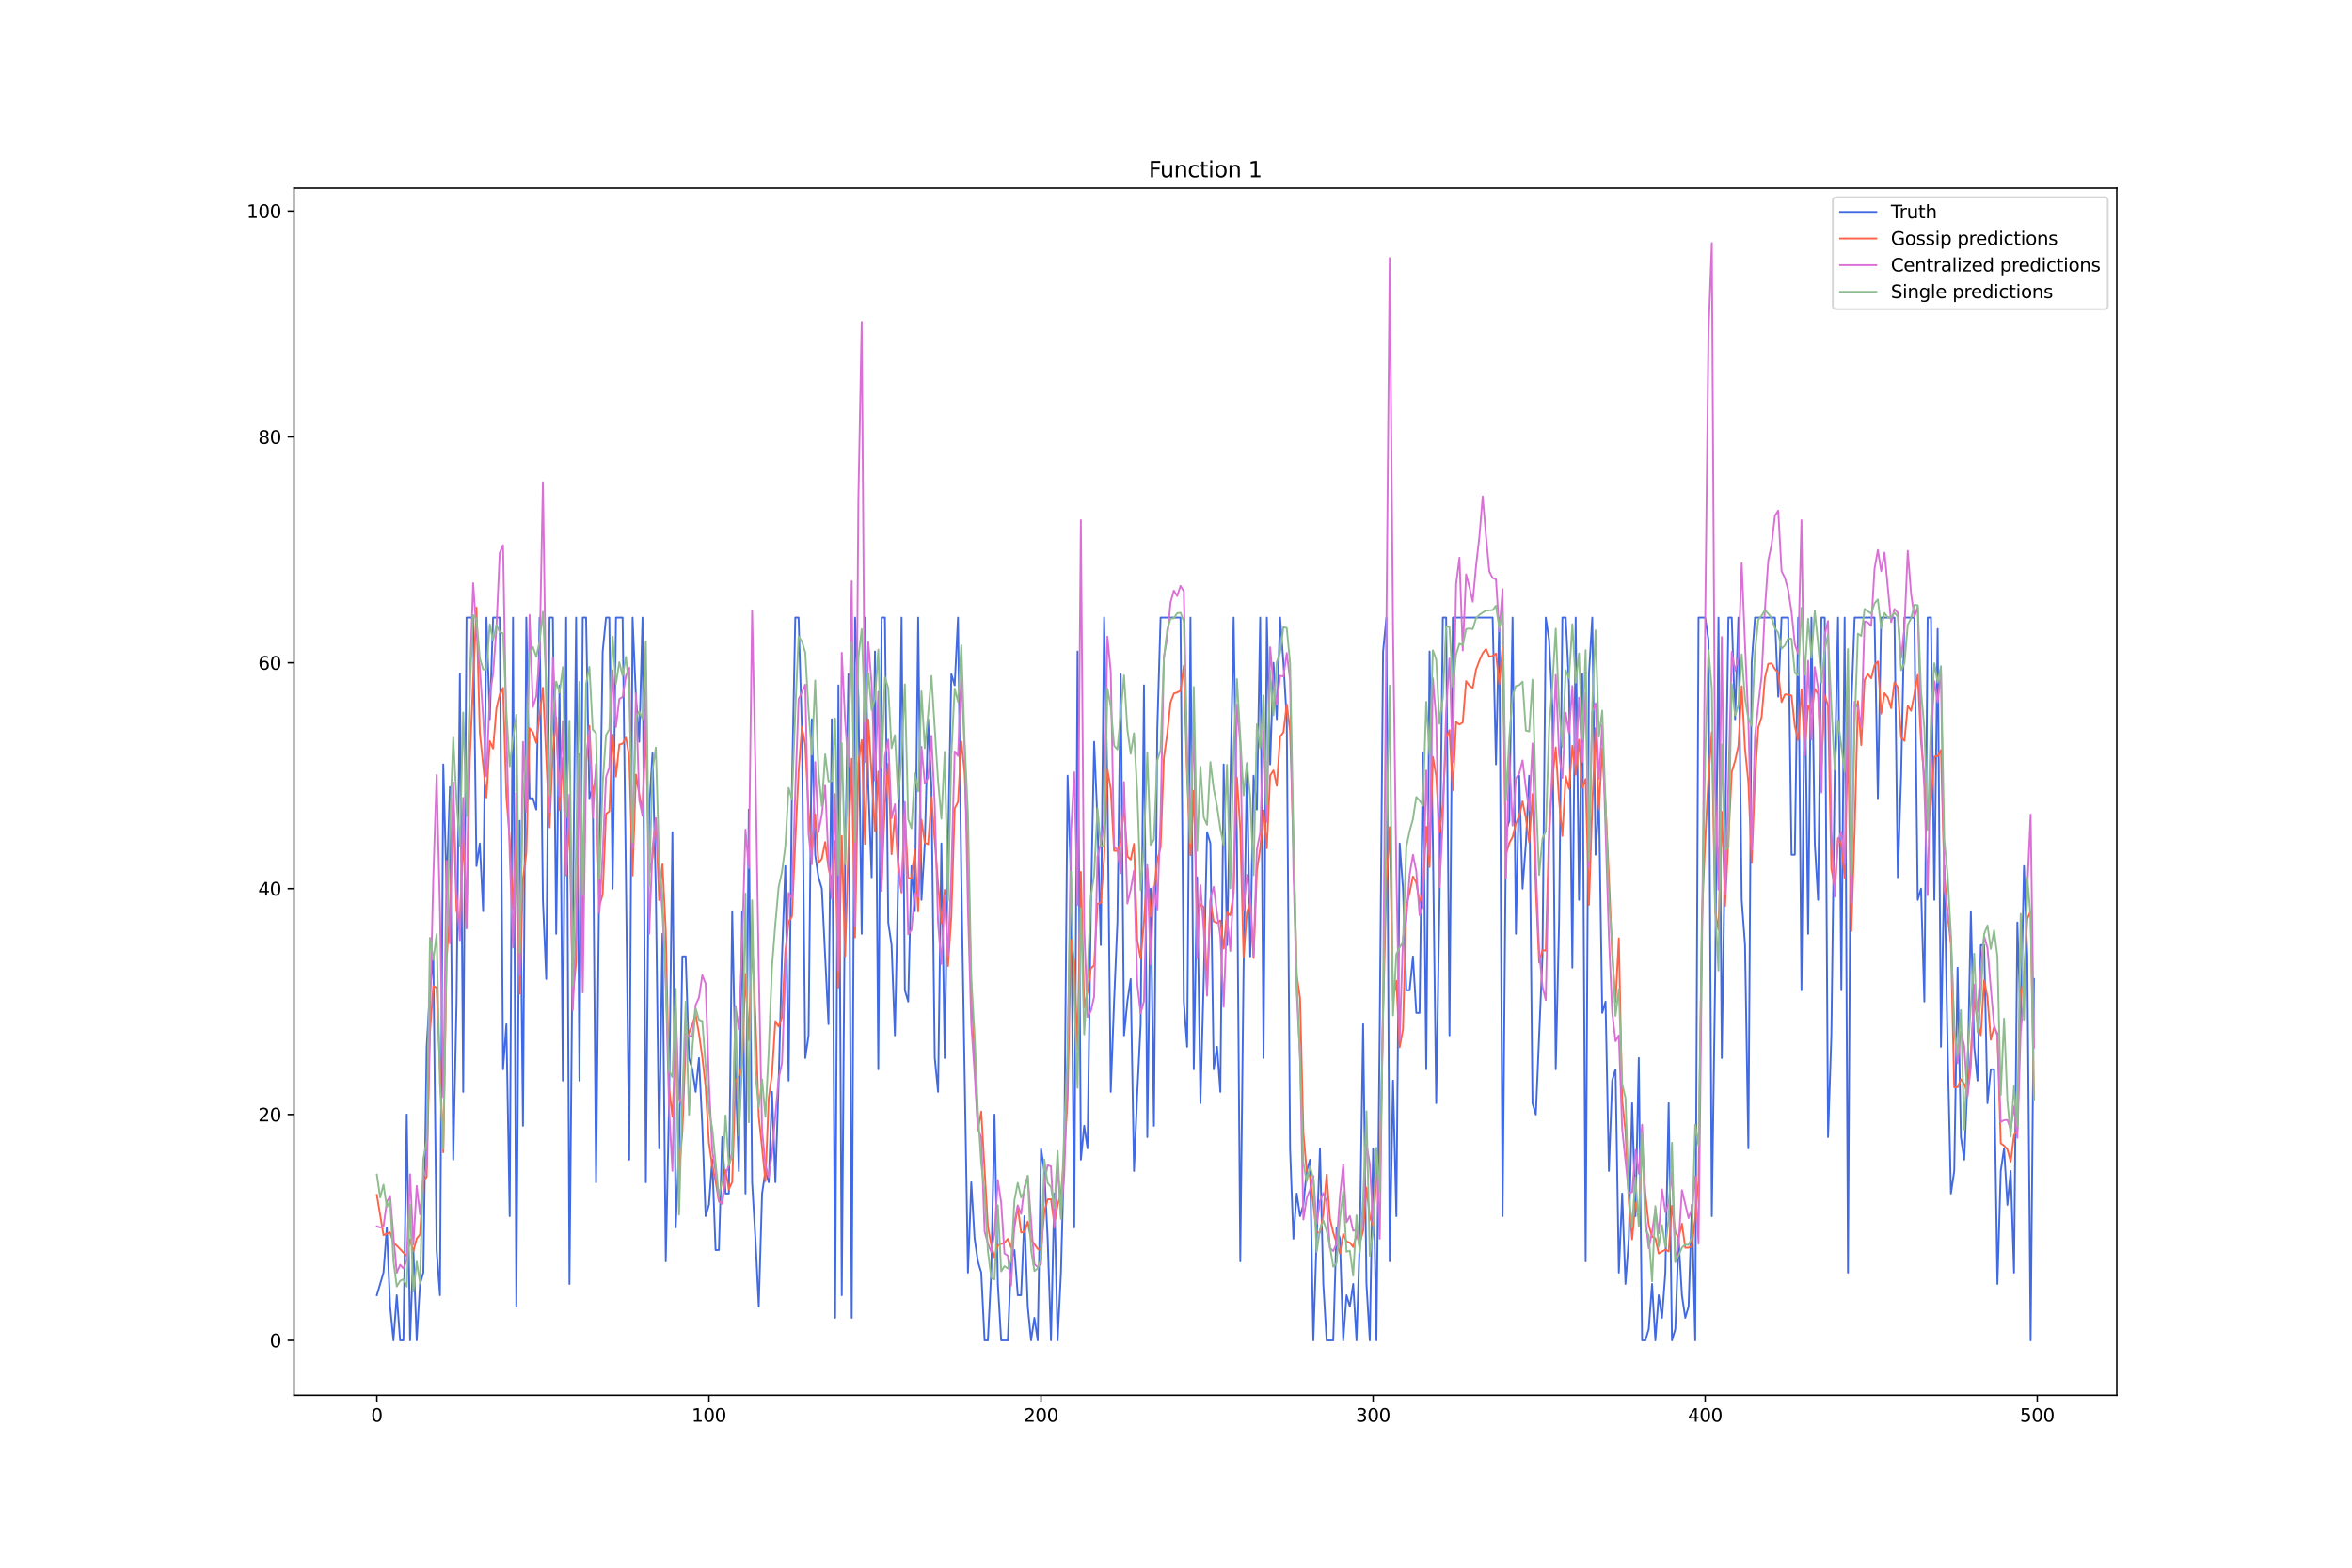 <?xml version="1.0" encoding="utf-8" standalone="no"?>
<!DOCTYPE svg PUBLIC "-//W3C//DTD SVG 1.1//EN"
  "http://www.w3.org/Graphics/SVG/1.1/DTD/svg11.dtd">
<svg xmlns:xlink="http://www.w3.org/1999/xlink" width="1296pt" height="864pt" viewBox="0 0 1296 864" xmlns="http://www.w3.org/2000/svg" version="1.1">
 <defs>
  <style type="text/css">*{stroke-linejoin: round; stroke-linecap: butt}</style>
 </defs>
 <g id="figure_1">
  <g id="patch_1">
   <path d="M 0 864 
L 1296 864 
L 1296 0 
L 0 0 
z
" style="fill: #ffffff"/>
  </g>
  <g id="axes_1">
   <g id="patch_2">
    <path d="M 162 768.96 
L 1166.4 768.96 
L 1166.4 103.68 
L 162 103.68 
z
" style="fill: #ffffff"/>
   </g>
   <g id="matplotlib.axis_1">
    <g id="xtick_1">
     <g id="line2d_1">
      <defs>
       <path id="m6525fbd6b0" d="M 0 0 
L 0 3.5 
" style="stroke: #000000; stroke-width: 0.8"/>
      </defs>
      <g>
       <use xlink:href="#m6525fbd6b0" x="207.655" y="768.96" style="stroke: #000000; stroke-width: 0.8"/>
      </g>
     </g>
     <g id="text_1">
      <!-- 0 -->
      <g transform="translate(204.473 783.558) scale(0.1 -0.1)">
       <defs>
        <path id="DejaVuSans-30" d="M 2034 4250 
Q 1547 4250 1301 3770 
Q 1056 3291 1056 2328 
Q 1056 1369 1301 889 
Q 1547 409 2034 409 
Q 2525 409 2770 889 
Q 3016 1369 3016 2328 
Q 3016 3291 2770 3770 
Q 2525 4250 2034 4250 
z
M 2034 4750 
Q 2819 4750 3233 4129 
Q 3647 3509 3647 2328 
Q 3647 1150 3233 529 
Q 2819 -91 2034 -91 
Q 1250 -91 836 529 
Q 422 1150 422 2328 
Q 422 3509 836 4129 
Q 1250 4750 2034 4750 
z
" transform="scale(0.016)"/>
       </defs>
       <use xlink:href="#DejaVuSans-30"/>
      </g>
     </g>
    </g>
    <g id="xtick_2">
     <g id="line2d_2">
      <g>
       <use xlink:href="#m6525fbd6b0" x="390.639" y="768.96" style="stroke: #000000; stroke-width: 0.8"/>
      </g>
     </g>
     <g id="text_2">
      <!-- 100 -->
      <g transform="translate(381.095 783.558) scale(0.1 -0.1)">
       <defs>
        <path id="DejaVuSans-31" d="M 794 531 
L 1825 531 
L 1825 4091 
L 703 3866 
L 703 4441 
L 1819 4666 
L 2450 4666 
L 2450 531 
L 3481 531 
L 3481 0 
L 794 0 
L 794 531 
z
" transform="scale(0.016)"/>
       </defs>
       <use xlink:href="#DejaVuSans-31"/>
       <use xlink:href="#DejaVuSans-30" x="63.623"/>
       <use xlink:href="#DejaVuSans-30" x="127.246"/>
      </g>
     </g>
    </g>
    <g id="xtick_3">
     <g id="line2d_3">
      <g>
       <use xlink:href="#m6525fbd6b0" x="573.623" y="768.96" style="stroke: #000000; stroke-width: 0.8"/>
      </g>
     </g>
     <g id="text_3">
      <!-- 200 -->
      <g transform="translate(564.079 783.558) scale(0.1 -0.1)">
       <defs>
        <path id="DejaVuSans-32" d="M 1228 531 
L 3431 531 
L 3431 0 
L 469 0 
L 469 531 
Q 828 903 1448 1529 
Q 2069 2156 2228 2338 
Q 2531 2678 2651 2914 
Q 2772 3150 2772 3378 
Q 2772 3750 2511 3984 
Q 2250 4219 1831 4219 
Q 1534 4219 1204 4116 
Q 875 4013 500 3803 
L 500 4441 
Q 881 4594 1212 4672 
Q 1544 4750 1819 4750 
Q 2544 4750 2975 4387 
Q 3406 4025 3406 3419 
Q 3406 3131 3298 2873 
Q 3191 2616 2906 2266 
Q 2828 2175 2409 1742 
Q 1991 1309 1228 531 
z
" transform="scale(0.016)"/>
       </defs>
       <use xlink:href="#DejaVuSans-32"/>
       <use xlink:href="#DejaVuSans-30" x="63.623"/>
       <use xlink:href="#DejaVuSans-30" x="127.246"/>
      </g>
     </g>
    </g>
    <g id="xtick_4">
     <g id="line2d_4">
      <g>
       <use xlink:href="#m6525fbd6b0" x="756.607" y="768.96" style="stroke: #000000; stroke-width: 0.8"/>
      </g>
     </g>
     <g id="text_4">
      <!-- 300 -->
      <g transform="translate(747.063 783.558) scale(0.1 -0.1)">
       <defs>
        <path id="DejaVuSans-33" d="M 2597 2516 
Q 3050 2419 3304 2112 
Q 3559 1806 3559 1356 
Q 3559 666 3084 287 
Q 2609 -91 1734 -91 
Q 1441 -91 1130 -33 
Q 819 25 488 141 
L 488 750 
Q 750 597 1062 519 
Q 1375 441 1716 441 
Q 2309 441 2620 675 
Q 2931 909 2931 1356 
Q 2931 1769 2642 2001 
Q 2353 2234 1838 2234 
L 1294 2234 
L 1294 2753 
L 1863 2753 
Q 2328 2753 2575 2939 
Q 2822 3125 2822 3475 
Q 2822 3834 2567 4026 
Q 2313 4219 1838 4219 
Q 1578 4219 1281 4162 
Q 984 4106 628 3988 
L 628 4550 
Q 988 4650 1302 4700 
Q 1616 4750 1894 4750 
Q 2613 4750 3031 4423 
Q 3450 4097 3450 3541 
Q 3450 3153 3228 2886 
Q 3006 2619 2597 2516 
z
" transform="scale(0.016)"/>
       </defs>
       <use xlink:href="#DejaVuSans-33"/>
       <use xlink:href="#DejaVuSans-30" x="63.623"/>
       <use xlink:href="#DejaVuSans-30" x="127.246"/>
      </g>
     </g>
    </g>
    <g id="xtick_5">
     <g id="line2d_5">
      <g>
       <use xlink:href="#m6525fbd6b0" x="939.591" y="768.96" style="stroke: #000000; stroke-width: 0.8"/>
      </g>
     </g>
     <g id="text_5">
      <!-- 400 -->
      <g transform="translate(930.047 783.558) scale(0.1 -0.1)">
       <defs>
        <path id="DejaVuSans-34" d="M 2419 4116 
L 825 1625 
L 2419 1625 
L 2419 4116 
z
M 2253 4666 
L 3047 4666 
L 3047 1625 
L 3713 1625 
L 3713 1100 
L 3047 1100 
L 3047 0 
L 2419 0 
L 2419 1100 
L 313 1100 
L 313 1709 
L 2253 4666 
z
" transform="scale(0.016)"/>
       </defs>
       <use xlink:href="#DejaVuSans-34"/>
       <use xlink:href="#DejaVuSans-30" x="63.623"/>
       <use xlink:href="#DejaVuSans-30" x="127.246"/>
      </g>
     </g>
    </g>
    <g id="xtick_6">
     <g id="line2d_6">
      <g>
       <use xlink:href="#m6525fbd6b0" x="1122.575" y="768.96" style="stroke: #000000; stroke-width: 0.8"/>
      </g>
     </g>
     <g id="text_6">
      <!-- 500 -->
      <g transform="translate(1113.032 783.558) scale(0.1 -0.1)">
       <defs>
        <path id="DejaVuSans-35" d="M 691 4666 
L 3169 4666 
L 3169 4134 
L 1269 4134 
L 1269 2991 
Q 1406 3038 1543 3061 
Q 1681 3084 1819 3084 
Q 2600 3084 3056 2656 
Q 3513 2228 3513 1497 
Q 3513 744 3044 326 
Q 2575 -91 1722 -91 
Q 1428 -91 1123 -41 
Q 819 9 494 109 
L 494 744 
Q 775 591 1075 516 
Q 1375 441 1709 441 
Q 2250 441 2565 725 
Q 2881 1009 2881 1497 
Q 2881 1984 2565 2268 
Q 2250 2553 1709 2553 
Q 1456 2553 1204 2497 
Q 953 2441 691 2322 
L 691 4666 
z
" transform="scale(0.016)"/>
       </defs>
       <use xlink:href="#DejaVuSans-35"/>
       <use xlink:href="#DejaVuSans-30" x="63.623"/>
       <use xlink:href="#DejaVuSans-30" x="127.246"/>
      </g>
     </g>
    </g>
   </g>
   <g id="matplotlib.axis_2">
    <g id="ytick_1">
     <g id="line2d_7">
      <defs>
       <path id="med8983e1f8" d="M 0 0 
L -3.5 0 
" style="stroke: #000000; stroke-width: 0.8"/>
      </defs>
      <g>
       <use xlink:href="#med8983e1f8" x="162" y="738.72" style="stroke: #000000; stroke-width: 0.8"/>
      </g>
     </g>
     <g id="text_7">
      <!-- 0 -->
      <g transform="translate(148.637 742.519) scale(0.1 -0.1)">
       <use xlink:href="#DejaVuSans-30"/>
      </g>
     </g>
    </g>
    <g id="ytick_2">
     <g id="line2d_8">
      <g>
       <use xlink:href="#med8983e1f8" x="162" y="614.236" style="stroke: #000000; stroke-width: 0.8"/>
      </g>
     </g>
     <g id="text_8">
      <!-- 20 -->
      <g transform="translate(142.275 618.035) scale(0.1 -0.1)">
       <use xlink:href="#DejaVuSans-32"/>
       <use xlink:href="#DejaVuSans-30" x="63.623"/>
      </g>
     </g>
    </g>
    <g id="ytick_3">
     <g id="line2d_9">
      <g>
       <use xlink:href="#med8983e1f8" x="162" y="489.752" style="stroke: #000000; stroke-width: 0.8"/>
      </g>
     </g>
     <g id="text_9">
      <!-- 40 -->
      <g transform="translate(142.275 493.551) scale(0.1 -0.1)">
       <use xlink:href="#DejaVuSans-34"/>
       <use xlink:href="#DejaVuSans-30" x="63.623"/>
      </g>
     </g>
    </g>
    <g id="ytick_4">
     <g id="line2d_10">
      <g>
       <use xlink:href="#med8983e1f8" x="162" y="365.267" style="stroke: #000000; stroke-width: 0.8"/>
      </g>
     </g>
     <g id="text_10">
      <!-- 60 -->
      <g transform="translate(142.275 369.067) scale(0.1 -0.1)">
       <defs>
        <path id="DejaVuSans-36" d="M 2113 2584 
Q 1688 2584 1439 2293 
Q 1191 2003 1191 1497 
Q 1191 994 1439 701 
Q 1688 409 2113 409 
Q 2538 409 2786 701 
Q 3034 994 3034 1497 
Q 3034 2003 2786 2293 
Q 2538 2584 2113 2584 
z
M 3366 4563 
L 3366 3988 
Q 3128 4100 2886 4159 
Q 2644 4219 2406 4219 
Q 1781 4219 1451 3797 
Q 1122 3375 1075 2522 
Q 1259 2794 1537 2939 
Q 1816 3084 2150 3084 
Q 2853 3084 3261 2657 
Q 3669 2231 3669 1497 
Q 3669 778 3244 343 
Q 2819 -91 2113 -91 
Q 1303 -91 875 529 
Q 447 1150 447 2328 
Q 447 3434 972 4092 
Q 1497 4750 2381 4750 
Q 2619 4750 2861 4703 
Q 3103 4656 3366 4563 
z
" transform="scale(0.016)"/>
       </defs>
       <use xlink:href="#DejaVuSans-36"/>
       <use xlink:href="#DejaVuSans-30" x="63.623"/>
      </g>
     </g>
    </g>
    <g id="ytick_5">
     <g id="line2d_11">
      <g>
       <use xlink:href="#med8983e1f8" x="162" y="240.783" style="stroke: #000000; stroke-width: 0.8"/>
      </g>
     </g>
     <g id="text_11">
      <!-- 80 -->
      <g transform="translate(142.275 244.582) scale(0.1 -0.1)">
       <defs>
        <path id="DejaVuSans-38" d="M 2034 2216 
Q 1584 2216 1326 1975 
Q 1069 1734 1069 1313 
Q 1069 891 1326 650 
Q 1584 409 2034 409 
Q 2484 409 2743 651 
Q 3003 894 3003 1313 
Q 3003 1734 2745 1975 
Q 2488 2216 2034 2216 
z
M 1403 2484 
Q 997 2584 770 2862 
Q 544 3141 544 3541 
Q 544 4100 942 4425 
Q 1341 4750 2034 4750 
Q 2731 4750 3128 4425 
Q 3525 4100 3525 3541 
Q 3525 3141 3298 2862 
Q 3072 2584 2669 2484 
Q 3125 2378 3379 2068 
Q 3634 1759 3634 1313 
Q 3634 634 3220 271 
Q 2806 -91 2034 -91 
Q 1263 -91 848 271 
Q 434 634 434 1313 
Q 434 1759 690 2068 
Q 947 2378 1403 2484 
z
M 1172 3481 
Q 1172 3119 1398 2916 
Q 1625 2713 2034 2713 
Q 2441 2713 2670 2916 
Q 2900 3119 2900 3481 
Q 2900 3844 2670 4047 
Q 2441 4250 2034 4250 
Q 1625 4250 1398 4047 
Q 1172 3844 1172 3481 
z
" transform="scale(0.016)"/>
       </defs>
       <use xlink:href="#DejaVuSans-38"/>
       <use xlink:href="#DejaVuSans-30" x="63.623"/>
      </g>
     </g>
    </g>
    <g id="ytick_6">
     <g id="line2d_12">
      <g>
       <use xlink:href="#med8983e1f8" x="162" y="116.299" style="stroke: #000000; stroke-width: 0.8"/>
      </g>
     </g>
     <g id="text_12">
      <!-- 100 -->
      <g transform="translate(135.912 120.098) scale(0.1 -0.1)">
       <use xlink:href="#DejaVuSans-31"/>
       <use xlink:href="#DejaVuSans-30" x="63.623"/>
       <use xlink:href="#DejaVuSans-30" x="127.246"/>
      </g>
     </g>
    </g>
   </g>
   <g id="line2d_13">
    <path d="M 207.655 713.823 
L 211.314 701.375 
L 213.144 676.478 
L 214.974 720.047 
L 216.804 738.72 
L 218.634 713.823 
L 220.463 738.72 
L 222.293 738.72 
L 224.123 614.236 
L 225.953 738.72 
L 227.783 688.926 
L 229.613 738.72 
L 231.442 707.599 
L 233.272 701.375 
L 235.102 576.891 
L 236.932 545.769 
L 238.762 527.097 
L 240.592 688.926 
L 242.422 713.823 
L 244.251 421.285 
L 246.081 489.752 
L 247.911 433.734 
L 249.741 639.133 
L 251.571 551.994 
L 253.401 371.492 
L 255.23 601.787 
L 257.06 340.371 
L 260.72 340.371 
L 262.55 477.303 
L 264.38 464.855 
L 266.209 502.2 
L 268.039 340.371 
L 269.869 396.388 
L 271.699 340.371 
L 275.359 340.371 
L 277.189 589.339 
L 279.018 564.442 
L 280.848 670.254 
L 282.678 340.371 
L 284.508 720.047 
L 286.338 452.406 
L 288.168 620.46 
L 289.997 340.371 
L 291.827 439.958 
L 293.657 439.958 
L 295.487 446.182 
L 297.317 340.371 
L 299.147 495.976 
L 300.976 539.545 
L 302.806 340.371 
L 304.636 340.371 
L 306.466 514.648 
L 308.296 377.716 
L 310.126 595.563 
L 311.956 340.371 
L 313.785 707.599 
L 315.615 508.424 
L 317.445 340.371 
L 319.275 595.563 
L 321.105 340.371 
L 322.935 340.371 
L 324.764 439.958 
L 326.594 433.734 
L 328.424 651.581 
L 330.254 477.303 
L 332.084 359.043 
L 333.914 340.371 
L 335.743 340.371 
L 337.573 489.752 
L 339.403 340.371 
L 343.063 340.371 
L 344.893 483.527 
L 346.723 639.133 
L 348.552 340.371 
L 350.382 383.94 
L 352.212 408.837 
L 354.042 340.371 
L 355.872 651.581 
L 357.702 446.182 
L 359.531 415.061 
L 361.361 489.752 
L 363.191 632.908 
L 365.021 514.648 
L 366.851 695.151 
L 368.681 608.012 
L 370.51 458.631 
L 372.34 676.478 
L 374.17 632.908 
L 376 527.097 
L 377.83 527.097 
L 379.66 583.115 
L 381.489 589.339 
L 383.319 601.787 
L 385.149 583.115 
L 386.979 620.46 
L 388.809 670.254 
L 390.639 664.029 
L 392.469 639.133 
L 394.298 688.926 
L 396.128 688.926 
L 397.958 626.684 
L 399.788 657.805 
L 401.618 657.805 
L 403.448 502.2 
L 405.277 589.339 
L 407.107 645.357 
L 408.937 502.2 
L 410.767 657.805 
L 412.597 446.182 
L 414.427 651.581 
L 416.256 682.702 
L 418.086 720.047 
L 419.916 657.805 
L 421.746 645.357 
L 423.576 651.581 
L 425.406 601.787 
L 427.236 651.581 
L 429.065 595.563 
L 430.895 527.097 
L 432.725 477.303 
L 434.555 595.563 
L 436.385 433.734 
L 438.215 340.371 
L 440.044 340.371 
L 441.874 402.613 
L 443.704 583.115 
L 445.534 570.666 
L 447.364 396.388 
L 449.194 471.079 
L 451.023 483.527 
L 452.853 489.752 
L 456.513 564.442 
L 458.343 396.388 
L 460.173 726.272 
L 462.003 377.716 
L 463.832 713.823 
L 465.662 477.303 
L 467.492 371.492 
L 469.322 726.272 
L 471.152 340.371 
L 472.982 383.94 
L 474.811 514.648 
L 476.641 340.371 
L 478.471 433.734 
L 480.301 483.527 
L 482.131 359.043 
L 483.961 589.339 
L 485.79 340.371 
L 487.62 340.371 
L 489.45 508.424 
L 491.28 520.873 
L 493.11 570.666 
L 494.94 483.527 
L 496.77 340.371 
L 498.599 545.769 
L 500.429 551.994 
L 502.259 477.303 
L 504.089 502.2 
L 505.919 340.371 
L 507.749 495.976 
L 509.578 464.855 
L 511.408 396.388 
L 513.238 433.734 
L 515.068 583.115 
L 516.898 601.787 
L 518.728 464.855 
L 520.557 583.115 
L 522.387 464.855 
L 524.217 371.492 
L 526.047 377.716 
L 527.877 340.371 
L 529.707 483.527 
L 533.366 701.375 
L 535.196 651.581 
L 537.026 682.702 
L 538.856 695.151 
L 540.686 701.375 
L 542.516 738.72 
L 544.345 738.72 
L 546.175 701.375 
L 548.005 614.236 
L 549.835 707.599 
L 551.665 738.72 
L 555.324 738.72 
L 557.154 695.151 
L 558.984 688.926 
L 560.814 713.823 
L 562.644 713.823 
L 564.474 670.254 
L 566.303 720.047 
L 568.133 738.72 
L 569.963 726.272 
L 571.793 738.72 
L 573.623 632.908 
L 575.453 645.357 
L 577.283 682.702 
L 579.112 738.72 
L 580.942 657.805 
L 582.772 738.72 
L 584.602 701.375 
L 586.432 632.908 
L 588.262 427.509 
L 590.091 483.527 
L 591.921 676.478 
L 593.751 359.043 
L 595.581 639.133 
L 597.411 620.46 
L 599.241 632.908 
L 601.07 502.2 
L 602.9 408.837 
L 604.73 452.406 
L 606.56 520.873 
L 608.39 340.371 
L 610.22 433.734 
L 612.05 601.787 
L 613.879 551.994 
L 615.709 508.424 
L 617.539 371.492 
L 619.369 570.666 
L 621.199 551.994 
L 623.029 539.545 
L 624.858 645.357 
L 626.688 601.787 
L 628.518 564.442 
L 630.348 377.716 
L 632.178 626.684 
L 634.008 489.752 
L 635.837 620.46 
L 637.667 402.613 
L 639.497 340.371 
L 650.476 340.371 
L 652.306 551.994 
L 654.136 576.891 
L 655.966 340.371 
L 657.796 589.339 
L 659.625 483.527 
L 661.455 608.012 
L 663.285 539.545 
L 665.115 458.631 
L 666.945 464.855 
L 668.775 589.339 
L 670.604 576.891 
L 672.434 601.787 
L 674.264 421.285 
L 676.094 520.873 
L 677.924 433.734 
L 679.754 340.371 
L 681.583 464.855 
L 683.413 695.151 
L 685.243 533.321 
L 687.073 421.285 
L 688.903 527.097 
L 690.733 427.509 
L 692.563 446.182 
L 694.392 340.371 
L 696.222 583.115 
L 698.052 340.371 
L 699.882 421.285 
L 701.712 365.267 
L 703.542 396.388 
L 705.371 340.371 
L 707.201 365.267 
L 709.031 396.388 
L 710.861 632.908 
L 712.691 682.702 
L 714.521 657.805 
L 716.35 670.254 
L 718.18 664.029 
L 720.01 645.357 
L 721.84 639.133 
L 723.67 738.72 
L 725.5 682.702 
L 727.33 632.908 
L 729.159 707.599 
L 730.989 738.72 
L 734.649 738.72 
L 736.479 676.478 
L 738.309 682.702 
L 740.138 738.72 
L 741.968 713.823 
L 743.798 720.047 
L 745.628 707.599 
L 747.458 738.72 
L 749.288 682.702 
L 751.117 564.442 
L 752.947 707.599 
L 754.777 738.72 
L 756.607 632.908 
L 758.437 738.72 
L 760.267 564.442 
L 762.097 359.043 
L 763.926 340.371 
L 765.756 695.151 
L 767.586 595.563 
L 769.416 670.254 
L 771.246 464.855 
L 773.076 489.752 
L 774.905 545.769 
L 776.735 545.769 
L 778.565 527.097 
L 780.395 558.218 
L 782.225 558.218 
L 784.055 415.061 
L 785.884 589.339 
L 787.714 359.043 
L 789.544 464.855 
L 791.374 608.012 
L 793.204 495.976 
L 795.034 340.371 
L 796.864 340.371 
L 798.693 570.666 
L 800.523 340.371 
L 822.481 340.371 
L 824.311 421.285 
L 826.141 340.371 
L 827.971 670.254 
L 829.801 458.631 
L 831.63 452.406 
L 833.46 340.371 
L 835.29 514.648 
L 837.12 427.509 
L 838.95 489.752 
L 840.78 464.855 
L 842.61 427.509 
L 844.439 608.012 
L 846.269 614.236 
L 849.929 527.097 
L 851.759 340.371 
L 853.589 352.819 
L 855.418 390.164 
L 857.248 589.339 
L 859.078 508.424 
L 860.908 340.371 
L 862.738 340.371 
L 864.568 377.716 
L 866.397 533.321 
L 868.227 340.371 
L 870.057 495.976 
L 871.887 371.492 
L 873.717 695.151 
L 875.547 371.492 
L 877.377 340.371 
L 879.206 471.079 
L 881.036 439.958 
L 882.866 558.218 
L 884.696 551.994 
L 886.526 645.357 
L 888.356 595.563 
L 890.185 589.339 
L 892.015 701.375 
L 893.845 657.805 
L 895.675 707.599 
L 897.505 682.702 
L 899.335 608.012 
L 901.164 670.254 
L 902.994 583.115 
L 904.824 738.72 
L 906.654 738.72 
L 908.484 732.496 
L 910.314 707.599 
L 912.144 738.72 
L 913.973 713.823 
L 915.803 726.272 
L 917.633 701.375 
L 919.463 608.012 
L 921.293 738.72 
L 923.123 732.496 
L 924.952 682.702 
L 926.782 713.823 
L 928.612 726.272 
L 930.442 720.047 
L 932.272 664.029 
L 934.102 738.72 
L 935.931 340.371 
L 939.591 340.371 
L 941.421 352.819 
L 943.251 670.254 
L 945.081 539.545 
L 946.911 340.371 
L 948.74 583.115 
L 952.4 340.371 
L 954.23 340.371 
L 956.06 396.388 
L 957.89 340.371 
L 959.719 495.976 
L 961.549 520.873 
L 963.379 632.908 
L 965.209 365.267 
L 967.039 340.371 
L 978.018 340.371 
L 979.848 383.94 
L 981.678 340.371 
L 985.337 340.371 
L 987.167 471.079 
L 988.997 471.079 
L 990.827 340.371 
L 992.657 545.769 
L 994.486 365.267 
L 996.316 514.648 
L 998.146 340.371 
L 999.976 464.855 
L 1001.806 495.976 
L 1003.636 340.371 
L 1005.465 340.371 
L 1007.295 626.684 
L 1009.125 570.666 
L 1010.955 427.509 
L 1012.785 340.371 
L 1014.615 545.769 
L 1016.444 340.371 
L 1018.274 701.375 
L 1020.104 390.164 
L 1021.934 340.371 
L 1032.913 340.371 
L 1034.743 439.958 
L 1036.573 340.371 
L 1043.892 340.371 
L 1045.722 483.527 
L 1047.552 427.509 
L 1049.382 340.371 
L 1054.871 340.371 
L 1056.701 495.976 
L 1058.531 489.752 
L 1060.361 551.994 
L 1062.191 340.371 
L 1064.02 340.371 
L 1065.85 495.976 
L 1067.68 346.595 
L 1069.51 576.891 
L 1071.34 477.303 
L 1073.17 576.891 
L 1074.999 657.805 
L 1076.829 645.357 
L 1078.659 533.321 
L 1080.489 626.684 
L 1082.319 639.133 
L 1084.149 595.563 
L 1085.978 502.2 
L 1087.808 576.891 
L 1089.638 595.563 
L 1091.468 520.873 
L 1093.298 520.873 
L 1095.128 608.012 
L 1096.958 589.339 
L 1098.787 589.339 
L 1100.617 707.599 
L 1102.447 645.357 
L 1104.277 632.908 
L 1106.107 664.029 
L 1107.937 645.357 
L 1109.766 701.375 
L 1111.596 508.424 
L 1113.426 564.442 
L 1115.256 477.303 
L 1117.086 527.097 
L 1118.916 738.72 
L 1120.745 539.545 
L 1120.745 539.545 
" clip-path="url(#p7a55d2144e)" style="fill: none; stroke: #4169e1; stroke-linecap: square"/>
   </g>
   <g id="line2d_14">
    <path d="M 207.655 658.568 
L 211.314 680.721 
L 214.974 679.19 
L 216.804 684.911 
L 218.634 686.528 
L 224.123 692.204 
L 225.953 682.962 
L 227.783 689.672 
L 229.613 682.616 
L 231.442 680.356 
L 233.272 650.758 
L 235.102 648.78 
L 236.932 568.951 
L 238.762 543.504 
L 240.592 544.272 
L 242.422 587.759 
L 244.251 635.053 
L 246.081 528.744 
L 247.911 502.294 
L 249.741 439.93 
L 251.571 501.898 
L 253.401 508.409 
L 255.23 459.677 
L 257.06 511.117 
L 258.89 418.733 
L 260.72 375.039 
L 262.55 334.836 
L 264.38 403.704 
L 268.039 439.566 
L 269.869 408.427 
L 271.699 412.546 
L 273.529 390.402 
L 275.359 382.699 
L 277.189 379.129 
L 279.018 438.963 
L 280.848 462.716 
L 282.678 500.936 
L 284.508 458.204 
L 286.338 547.639 
L 288.168 484.304 
L 289.997 470.221 
L 291.827 401.34 
L 293.657 403.638 
L 295.487 409.436 
L 299.147 378.993 
L 302.806 456.033 
L 304.636 414.266 
L 306.466 395.442 
L 308.296 446.336 
L 310.126 417.601 
L 311.956 482.447 
L 313.785 451.281 
L 315.615 549.229 
L 317.445 530.143 
L 319.275 415.584 
L 321.105 510.872 
L 322.935 420.466 
L 324.764 400.074 
L 326.594 439.609 
L 328.424 426.128 
L 330.254 499.22 
L 332.084 492.938 
L 333.914 448.56 
L 335.743 447.176 
L 337.573 404.905 
L 339.403 428.026 
L 341.233 410.317 
L 343.063 409.826 
L 344.893 406.488 
L 346.723 417.156 
L 348.552 482.529 
L 350.382 426.878 
L 352.212 437.824 
L 354.042 447.18 
L 355.872 400.288 
L 357.702 481.583 
L 359.531 472.648 
L 361.361 450.917 
L 363.191 496.1 
L 365.021 476.248 
L 366.851 512.991 
L 368.681 599.754 
L 370.51 615.454 
L 372.34 574.287 
L 374.17 645.88 
L 376 623.593 
L 377.83 575.988 
L 379.66 569.156 
L 381.489 564.703 
L 383.319 559.091 
L 385.149 569.68 
L 386.979 582.552 
L 388.809 598.954 
L 390.639 629.879 
L 392.469 642.581 
L 394.298 650.971 
L 396.128 662.004 
L 397.958 663.038 
L 399.788 644.772 
L 401.618 655.465 
L 403.448 651.465 
L 405.277 595.974 
L 407.107 593.252 
L 408.937 585.854 
L 410.767 536.807 
L 412.597 573.285 
L 414.427 519.434 
L 416.256 560.505 
L 418.086 615.405 
L 419.916 632.532 
L 421.746 651.034 
L 423.576 605.286 
L 425.406 591.758 
L 427.236 562.785 
L 429.065 565.714 
L 430.895 560.476 
L 432.725 524.656 
L 434.555 507.936 
L 436.385 505.176 
L 438.215 463.545 
L 440.044 425.1 
L 441.874 400.678 
L 443.704 410.598 
L 445.534 446.888 
L 447.364 469.194 
L 449.194 448.818 
L 451.023 475.601 
L 452.853 473.247 
L 454.683 464.091 
L 456.513 478.324 
L 458.343 486.076 
L 460.173 463.527 
L 462.003 544.308 
L 463.832 460.717 
L 465.662 526.893 
L 467.492 467.704 
L 469.322 418.221 
L 471.152 516.668 
L 472.982 420.559 
L 474.811 407.863 
L 476.641 465.097 
L 478.471 396.505 
L 482.131 458.162 
L 483.961 425.231 
L 485.79 485.834 
L 487.62 443.289 
L 489.45 420.827 
L 491.28 470.782 
L 493.11 449.109 
L 494.94 478.44 
L 496.77 491.922 
L 498.599 448.911 
L 500.429 483.899 
L 502.259 484.247 
L 504.089 468.576 
L 505.919 502.33 
L 507.749 451.829 
L 509.578 464.494 
L 511.408 465.271 
L 513.238 439.48 
L 516.898 487.184 
L 518.728 508.752 
L 520.557 490.438 
L 522.387 532.424 
L 524.217 504.866 
L 526.047 445.569 
L 527.877 441.944 
L 529.707 408.731 
L 531.536 425.8 
L 533.366 471.318 
L 535.196 543.247 
L 538.856 622.391 
L 540.686 612.6 
L 544.345 676.015 
L 546.175 686.048 
L 548.005 692.958 
L 549.835 686.357 
L 551.665 685.537 
L 553.495 684.889 
L 555.324 682.786 
L 557.154 687.656 
L 560.814 665.085 
L 562.644 679.277 
L 564.474 679.08 
L 566.303 673.223 
L 568.133 683.243 
L 571.793 688.325 
L 573.623 688.744 
L 575.453 667.824 
L 577.283 661.007 
L 579.112 660.915 
L 580.942 674.605 
L 582.772 664.014 
L 584.602 657.93 
L 586.432 636.868 
L 588.262 605.699 
L 590.091 518.146 
L 591.921 529.775 
L 593.751 578.324 
L 595.581 480.502 
L 597.411 555.351 
L 599.241 546.55 
L 601.07 533.74 
L 602.9 531.998 
L 604.73 498.173 
L 606.56 497.432 
L 608.39 473.202 
L 610.22 424.024 
L 612.05 434.877 
L 613.879 468.888 
L 615.709 468.964 
L 617.539 463.854 
L 619.369 444.478 
L 621.199 471.905 
L 623.029 473.76 
L 624.858 465.083 
L 626.688 518.384 
L 628.518 528.254 
L 630.348 508.216 
L 632.178 478.896 
L 634.008 505.146 
L 635.837 492.087 
L 637.667 474.196 
L 639.497 467.052 
L 641.327 417.581 
L 643.157 404.526 
L 644.987 387.119 
L 646.817 382.151 
L 648.646 381.64 
L 650.476 380.643 
L 652.306 366.856 
L 654.136 427.999 
L 655.966 471.363 
L 657.796 435.789 
L 659.625 512.775 
L 661.455 498.304 
L 663.285 499.893 
L 665.115 544.233 
L 666.945 496.504 
L 668.775 507.832 
L 670.604 508.62 
L 672.434 507.292 
L 674.264 522.723 
L 676.094 502.767 
L 677.924 504.455 
L 679.754 492.292 
L 681.583 428.494 
L 683.413 457.198 
L 685.243 527.603 
L 687.073 502.733 
L 688.903 497.462 
L 690.733 527.969 
L 692.563 479.81 
L 694.392 467.421 
L 696.222 446.63 
L 698.052 467.525 
L 699.882 427.412 
L 701.712 424.598 
L 703.542 433.117 
L 705.371 405.92 
L 707.201 403.581 
L 709.031 388.159 
L 710.861 402.638 
L 712.691 464.414 
L 714.521 537.574 
L 716.35 550.119 
L 718.18 624.088 
L 720.01 645.489 
L 721.84 648.433 
L 725.5 679.235 
L 727.33 679.324 
L 729.159 668.84 
L 730.989 647.404 
L 732.819 671.534 
L 734.649 679.379 
L 738.309 690.646 
L 740.138 680.177 
L 741.968 684.213 
L 743.798 684.869 
L 745.628 687.279 
L 747.458 680.817 
L 749.288 684.876 
L 751.117 678.407 
L 752.947 654.583 
L 754.777 670.418 
L 756.607 675.582 
L 758.437 648.907 
L 760.267 645.569 
L 762.097 559.146 
L 763.926 486.083 
L 765.756 455.845 
L 767.586 551.024 
L 769.416 540.538 
L 771.246 577.159 
L 773.076 567.156 
L 774.905 499.262 
L 776.735 492.013 
L 778.565 483.073 
L 780.395 486.435 
L 782.225 497.562 
L 784.055 492.153 
L 785.884 455.655 
L 787.714 477.86 
L 789.544 417.131 
L 791.374 427.873 
L 793.204 458.53 
L 795.034 443.277 
L 796.864 406.628 
L 798.693 402.41 
L 800.523 435.467 
L 802.353 397.886 
L 804.183 399.307 
L 806.013 398.174 
L 807.843 375.403 
L 809.672 377.828 
L 811.502 379.182 
L 813.332 369.014 
L 815.162 364.085 
L 816.992 359.963 
L 818.822 357.672 
L 820.651 361.932 
L 822.481 361.462 
L 824.311 360.181 
L 826.141 377.133 
L 827.971 356.295 
L 829.801 470.823 
L 831.63 464.729 
L 833.46 461.258 
L 835.29 453.863 
L 837.12 449.693 
L 838.95 441.663 
L 840.78 450.752 
L 842.61 464.378 
L 844.439 437.643 
L 846.269 489.805 
L 848.099 530.552 
L 849.929 523.591 
L 851.759 524.004 
L 853.589 457.055 
L 855.418 429.415 
L 857.248 411.892 
L 859.078 441.182 
L 860.908 460.722 
L 862.738 427.87 
L 864.568 434.713 
L 866.397 410.99 
L 868.227 426.976 
L 870.057 407.712 
L 871.887 434.263 
L 873.717 429.34 
L 875.547 498.733 
L 877.377 443.852 
L 879.206 401.364 
L 881.036 446.143 
L 882.866 412.418 
L 884.696 444.025 
L 886.526 482.919 
L 888.356 526.018 
L 890.185 552.234 
L 892.015 517.196 
L 893.845 606.365 
L 895.675 623.642 
L 897.505 662.077 
L 899.335 683.023 
L 901.164 662.853 
L 902.994 671.22 
L 904.824 632.618 
L 906.654 658.208 
L 908.484 675.057 
L 910.314 681.566 
L 912.144 682.44 
L 913.973 690.866 
L 915.803 689.712 
L 917.633 688.74 
L 919.463 689.691 
L 921.293 664.557 
L 923.123 678.84 
L 924.952 682.269 
L 926.782 674.416 
L 928.612 687.684 
L 930.442 687.658 
L 932.272 686.768 
L 934.102 671.433 
L 935.931 650.698 
L 937.761 505.942 
L 939.591 463.619 
L 941.421 428.301 
L 943.251 403.523 
L 945.081 502.245 
L 946.911 512.429 
L 948.74 447.394 
L 950.57 499.329 
L 954.23 425.493 
L 956.06 419.357 
L 957.89 411.127 
L 959.719 378.222 
L 961.549 412.918 
L 963.379 430.928 
L 965.209 475.595 
L 967.039 428.812 
L 968.869 400.875 
L 970.698 395.106 
L 972.528 373.431 
L 974.358 365.819 
L 976.188 365.609 
L 978.018 368.739 
L 979.848 370.876 
L 981.678 386.893 
L 983.507 382.78 
L 985.337 382.798 
L 987.167 383.334 
L 988.997 400.287 
L 990.827 407.867 
L 992.657 379.916 
L 994.486 413.879 
L 996.316 388.902 
L 998.146 393.298 
L 999.976 379.573 
L 1001.806 382.632 
L 1003.636 421.984 
L 1005.465 382.949 
L 1007.295 389.114 
L 1009.125 478.86 
L 1010.955 488.721 
L 1012.785 461.924 
L 1014.615 465.266 
L 1016.444 483.901 
L 1018.274 406.227 
L 1020.104 513.245 
L 1021.934 457.874 
L 1023.764 386.377 
L 1025.594 410.615 
L 1027.424 374.821 
L 1029.253 371.443 
L 1031.083 373.874 
L 1032.913 366.597 
L 1034.743 364.583 
L 1036.573 393.34 
L 1038.403 382.009 
L 1040.232 384.395 
L 1042.062 390.285 
L 1043.892 376.038 
L 1045.722 378.792 
L 1047.552 406.316 
L 1049.382 408.33 
L 1051.211 388.99 
L 1053.041 391.733 
L 1054.871 382.481 
L 1056.701 371.952 
L 1058.531 408.839 
L 1060.361 428.598 
L 1062.191 456.397 
L 1064.02 442.665 
L 1065.85 416.921 
L 1067.68 416.737 
L 1069.51 413.362 
L 1071.34 481.494 
L 1073.17 504.047 
L 1074.999 520.109 
L 1076.829 599.316 
L 1078.659 599.215 
L 1080.489 594.866 
L 1082.319 597.367 
L 1084.149 602.587 
L 1085.978 580.185 
L 1087.808 549.904 
L 1089.638 563.747 
L 1091.468 570.607 
L 1093.298 540.239 
L 1095.128 549.554 
L 1096.958 573.067 
L 1098.787 566.103 
L 1100.617 569.597 
L 1102.447 630.098 
L 1104.277 631.401 
L 1106.107 633.491 
L 1107.937 640.26 
L 1109.766 625.559 
L 1111.596 623.122 
L 1113.426 548.378 
L 1115.256 538.947 
L 1117.086 506.452 
L 1118.916 502.145 
L 1120.745 605.516 
L 1120.745 605.516 
" clip-path="url(#p7a55d2144e)" style="fill: none; stroke: #ff6347; stroke-linecap: square"/>
   </g>
   <g id="line2d_15">
    <path d="M 207.655 675.849 
L 209.484 676.508 
L 211.314 675.898 
L 213.144 662.457 
L 214.974 659.137 
L 216.804 681.194 
L 218.634 701.443 
L 220.463 697.013 
L 222.293 699.002 
L 224.123 694.575 
L 225.953 647.17 
L 227.783 686.055 
L 229.613 653.603 
L 231.442 669.21 
L 233.272 649.367 
L 235.102 643.499 
L 236.932 560.35 
L 238.762 483.692 
L 240.592 427.119 
L 242.422 501.427 
L 244.251 604.793 
L 246.081 474.419 
L 247.911 519.954 
L 249.741 431.208 
L 251.571 491.976 
L 253.401 518.226 
L 255.23 439.743 
L 257.06 511.744 
L 258.89 374.383 
L 260.72 321.414 
L 262.55 347.794 
L 264.38 368.219 
L 266.209 395.15 
L 268.039 427.95 
L 269.869 383.583 
L 271.699 371.327 
L 273.529 346.274 
L 275.359 304.699 
L 277.189 300.503 
L 279.018 403.831 
L 280.848 470.84 
L 282.678 522.196 
L 284.508 437.345 
L 286.338 537.267 
L 288.168 408.837 
L 289.997 447.268 
L 291.827 338.88 
L 293.657 389.652 
L 295.487 383.79 
L 297.317 361.314 
L 299.147 265.732 
L 300.976 389.122 
L 302.806 447.432 
L 304.636 362.381 
L 306.466 399.356 
L 308.296 438.725 
L 310.126 397.475 
L 311.956 481.667 
L 313.785 438.03 
L 315.615 556.841 
L 317.445 512.164 
L 319.275 416.971 
L 321.105 546.989 
L 322.935 418.993 
L 324.764 402.745 
L 326.594 450.847 
L 328.424 421.115 
L 330.254 503.237 
L 332.084 470.417 
L 333.914 428.34 
L 335.743 422.928 
L 337.573 369.358 
L 339.403 400.686 
L 341.233 385.227 
L 343.063 384.118 
L 344.893 372.377 
L 346.723 367.947 
L 348.552 467.572 
L 350.382 382.126 
L 352.212 440.844 
L 354.042 449.621 
L 355.872 370.189 
L 357.702 514.599 
L 359.531 467.8 
L 361.361 451.023 
L 363.191 478.915 
L 365.021 503.014 
L 366.851 541.101 
L 368.681 611.202 
L 370.51 645.321 
L 372.34 555.82 
L 374.17 605.585 
L 376 610.047 
L 377.83 569.389 
L 379.66 570.86 
L 381.489 571.414 
L 383.319 553.885 
L 385.149 549.876 
L 386.979 537.484 
L 388.809 542.192 
L 390.639 596.355 
L 392.469 634.136 
L 394.298 645.787 
L 396.128 662.223 
L 397.958 663.445 
L 399.788 647.953 
L 401.618 641.898 
L 403.448 635.214 
L 405.277 554.464 
L 407.107 567.496 
L 408.937 521.135 
L 410.767 457.238 
L 412.597 478.398 
L 414.427 336.329 
L 416.256 423.099 
L 418.086 534.519 
L 419.916 623.067 
L 421.746 641.746 
L 423.576 648.811 
L 425.406 635.363 
L 429.065 594.364 
L 430.895 585.855 
L 432.725 536.676 
L 434.555 492.131 
L 436.385 495.134 
L 438.215 436.137 
L 440.044 385.269 
L 441.874 381.566 
L 443.704 377.368 
L 445.534 459.651 
L 447.364 476.32 
L 449.194 420.031 
L 451.023 458.556 
L 452.853 448.814 
L 454.683 432.988 
L 456.513 473.895 
L 458.343 495.3 
L 460.173 437.618 
L 462.003 535.132 
L 463.832 359.739 
L 465.662 397.027 
L 467.492 422.264 
L 469.322 320.331 
L 471.152 510.399 
L 472.982 275.488 
L 474.811 177.394 
L 476.641 419.985 
L 478.471 353.901 
L 480.301 377.152 
L 482.131 430.207 
L 483.961 381.254 
L 485.79 491.079 
L 487.62 416.667 
L 489.45 407.615 
L 491.28 451.04 
L 493.11 443.231 
L 494.94 473.206 
L 496.77 491.382 
L 498.599 441.97 
L 500.429 514.92 
L 502.259 512.517 
L 504.089 492.343 
L 505.919 494.313 
L 507.749 411.545 
L 509.578 431.686 
L 511.408 428.887 
L 513.238 405.536 
L 515.068 443.736 
L 516.898 508.64 
L 518.728 531.208 
L 520.557 493.899 
L 522.387 526.86 
L 524.217 481.536 
L 526.047 414.181 
L 527.877 416.595 
L 529.707 370.71 
L 531.536 413.556 
L 533.366 500.864 
L 535.196 564.343 
L 537.026 591.479 
L 538.856 622.347 
L 540.686 626.61 
L 542.516 678.653 
L 544.345 685.382 
L 546.175 689.941 
L 548.005 679.799 
L 549.835 650.381 
L 551.665 662.778 
L 553.495 690.843 
L 555.324 692.052 
L 557.154 708.506 
L 558.984 673.658 
L 560.814 664.255 
L 562.644 669.055 
L 564.474 654.284 
L 566.303 648.352 
L 569.963 696.72 
L 571.793 698.243 
L 573.623 696.575 
L 575.453 651.783 
L 577.283 642.188 
L 579.112 642.851 
L 580.942 676.615 
L 582.772 642.267 
L 584.602 669.946 
L 586.432 647.652 
L 588.262 588.379 
L 590.091 459.343 
L 591.921 425.66 
L 593.751 498.648 
L 595.581 286.683 
L 597.411 511.114 
L 599.241 560.468 
L 601.07 557.328 
L 602.9 549.312 
L 604.73 472.247 
L 606.56 464.976 
L 608.39 454.257 
L 610.22 350.845 
L 612.05 370.319 
L 613.879 466.476 
L 615.709 468.503 
L 617.539 481.195 
L 619.369 430.998 
L 621.199 497.981 
L 623.029 490.372 
L 624.858 479.829 
L 626.688 542.418 
L 628.518 558.445 
L 630.348 551.759 
L 632.178 476.768 
L 634.008 531.542 
L 635.837 488.79 
L 637.667 501.252 
L 639.497 450.369 
L 641.327 361.831 
L 643.157 351.602 
L 644.987 331.996 
L 646.817 325.486 
L 648.646 328.474 
L 650.476 322.89 
L 652.306 325.828 
L 654.136 415.856 
L 655.966 453.539 
L 657.796 398.16 
L 659.625 528.058 
L 661.455 487.848 
L 663.285 512.398 
L 665.115 548.731 
L 666.945 495.195 
L 668.775 488.798 
L 670.604 503.401 
L 672.434 516.067 
L 674.264 554.885 
L 676.094 505.185 
L 677.924 524.11 
L 679.754 488.211 
L 681.583 388.203 
L 683.413 409.69 
L 685.243 501.547 
L 687.073 482.1 
L 688.903 495.473 
L 690.733 526.946 
L 692.563 468.107 
L 694.392 458.987 
L 696.222 402.695 
L 698.052 453.01 
L 699.882 356.717 
L 701.712 377.806 
L 703.542 388.331 
L 705.371 372.435 
L 707.201 372.82 
L 709.031 359.895 
L 710.861 374.861 
L 712.691 478.669 
L 714.521 546.761 
L 716.35 582.363 
L 718.18 672.096 
L 720.01 660.352 
L 721.84 655.689 
L 723.67 648.069 
L 725.5 674.577 
L 727.33 661.898 
L 729.159 657.57 
L 730.989 662.138 
L 732.819 687.843 
L 734.649 689.468 
L 736.479 685.375 
L 738.309 659.604 
L 740.138 641.781 
L 741.968 673.645 
L 743.798 670.162 
L 745.628 678.29 
L 747.458 678.031 
L 749.288 688.18 
L 751.117 669.585 
L 752.947 630.394 
L 754.777 641.546 
L 756.607 673.929 
L 758.437 635.078 
L 760.267 682.675 
L 762.097 551.587 
L 765.756 142.208 
L 767.586 346.428 
L 769.416 479.988 
L 771.246 573.165 
L 773.076 516.745 
L 774.905 507.063 
L 776.735 482.083 
L 778.565 471.101 
L 780.395 480.153 
L 782.225 504.386 
L 784.055 499.596 
L 785.884 424.675 
L 787.714 471.136 
L 789.544 373.888 
L 791.374 396.434 
L 793.204 489.015 
L 795.034 452.368 
L 796.864 391.48 
L 798.693 362.917 
L 800.523 420.032 
L 802.353 321.911 
L 804.183 307.345 
L 806.013 358.491 
L 807.843 316.492 
L 809.672 323.523 
L 811.502 331.62 
L 813.332 312.007 
L 815.162 295.806 
L 816.992 273.574 
L 818.822 295.47 
L 820.651 314.924 
L 822.481 318.542 
L 824.311 319.323 
L 826.141 347.918 
L 827.971 324.66 
L 829.801 483.991 
L 831.63 415.806 
L 833.46 455.015 
L 835.29 429.138 
L 837.12 426.356 
L 838.95 419.085 
L 840.78 434.305 
L 842.61 446.69 
L 844.439 409.702 
L 846.269 477.853 
L 848.099 523.949 
L 849.929 543.722 
L 851.759 551.194 
L 853.589 464.305 
L 855.418 422.235 
L 857.248 371.929 
L 859.078 415.663 
L 860.908 428.726 
L 862.738 392.858 
L 864.568 404.256 
L 866.397 378.054 
L 868.227 421.063 
L 870.057 384.491 
L 871.887 419.974 
L 873.717 381.813 
L 875.547 478.023 
L 877.377 392.626 
L 879.206 387.626 
L 881.036 429.242 
L 882.866 399.613 
L 886.526 516.246 
L 888.356 557.847 
L 890.185 573.873 
L 892.015 570.618 
L 893.845 622.277 
L 897.505 657.456 
L 899.335 657.074 
L 901.164 633.821 
L 902.994 646.818 
L 904.824 619.891 
L 906.654 671.556 
L 908.484 687.922 
L 910.314 679.212 
L 912.144 666.325 
L 913.973 679.642 
L 915.803 655.464 
L 917.633 667.954 
L 919.463 663.251 
L 921.293 645.627 
L 923.123 695.495 
L 924.952 685.194 
L 926.782 655.923 
L 930.442 671.357 
L 932.272 666.132 
L 934.102 648.304 
L 935.931 685.469 
L 937.761 528.867 
L 939.591 343.296 
L 941.421 183.088 
L 943.251 133.92 
L 945.081 434.376 
L 946.911 490.342 
L 948.74 351.082 
L 950.57 493.043 
L 952.4 432.153 
L 954.23 359.297 
L 956.06 369.669 
L 957.89 362.422 
L 959.719 310.324 
L 961.549 355.161 
L 963.379 396.626 
L 965.209 468.556 
L 967.039 405.859 
L 968.869 388.256 
L 970.698 372.603 
L 972.528 335.379 
L 974.358 308.934 
L 976.188 300.296 
L 978.018 284.242 
L 979.848 281.38 
L 981.678 314.768 
L 983.507 318.455 
L 985.337 325.269 
L 987.167 337.169 
L 988.997 355.155 
L 990.827 360.227 
L 992.657 286.681 
L 994.486 416.253 
L 996.316 364.191 
L 998.146 407.533 
L 999.976 367.667 
L 1001.806 379.336 
L 1003.636 436.773 
L 1005.465 349.684 
L 1007.295 342.258 
L 1009.125 457.668 
L 1010.955 494.147 
L 1012.785 463.454 
L 1014.615 458.453 
L 1016.444 476.077 
L 1018.274 378.436 
L 1020.104 497.728 
L 1021.934 386.76 
L 1023.764 390.072 
L 1025.594 400.58 
L 1027.424 342.431 
L 1029.253 343.057 
L 1031.083 344.936 
L 1032.913 313.449 
L 1034.743 303.112 
L 1036.573 314.796 
L 1038.403 304.56 
L 1042.062 342.89 
L 1043.892 335.634 
L 1045.722 337.752 
L 1047.552 362.628 
L 1049.382 346.33 
L 1051.211 303.554 
L 1053.041 327.28 
L 1054.871 340 
L 1056.701 334.443 
L 1058.531 400.989 
L 1060.361 435.147 
L 1062.191 493.36 
L 1064.02 407.668 
L 1065.85 375.421 
L 1067.68 387.084 
L 1069.51 370.296 
L 1071.34 489.568 
L 1073.17 502.324 
L 1074.999 517.044 
L 1076.829 567.047 
L 1078.659 585.952 
L 1080.489 568.261 
L 1082.319 576.539 
L 1084.149 604.402 
L 1085.978 588.033 
L 1087.808 542.729 
L 1089.638 557.66 
L 1091.468 533.38 
L 1093.298 515.966 
L 1095.128 522.443 
L 1096.958 544.648 
L 1098.787 565.044 
L 1100.617 570.812 
L 1102.447 618.313 
L 1104.277 617.373 
L 1106.107 617.259 
L 1107.937 622.25 
L 1109.766 609.734 
L 1111.596 627.122 
L 1113.426 568.921 
L 1115.256 548.958 
L 1117.086 489.455 
L 1118.916 448.93 
L 1120.745 577.349 
L 1120.745 577.349 
" clip-path="url(#p7a55d2144e)" style="fill: none; stroke: #da70d6; stroke-linecap: square"/>
   </g>
   <g id="line2d_16">
    <path d="M 207.655 647.308 
L 209.484 659.982 
L 211.314 652.878 
L 213.144 665.196 
L 214.974 661.79 
L 216.804 694.888 
L 218.634 709.018 
L 220.463 705.941 
L 222.293 705.015 
L 224.123 709.114 
L 225.953 663.964 
L 227.783 711.786 
L 229.613 695.283 
L 231.442 707.287 
L 233.272 638.793 
L 235.102 628.581 
L 236.932 516.873 
L 238.762 528.964 
L 240.592 514.829 
L 242.422 596.592 
L 244.251 633.162 
L 246.081 523.651 
L 247.911 454.422 
L 249.741 406.488 
L 251.571 441.459 
L 253.401 466.154 
L 255.23 392.647 
L 257.06 449.862 
L 258.89 379.471 
L 260.72 338.99 
L 262.55 341.103 
L 264.38 362.78 
L 266.209 368.902 
L 268.039 369.04 
L 269.869 344.129 
L 271.699 352.964 
L 273.529 344.507 
L 275.359 348.381 
L 277.189 349.049 
L 279.018 392.081 
L 280.848 422.334 
L 282.678 406.664 
L 284.508 393.94 
L 286.338 525.167 
L 288.168 439.612 
L 289.997 416.458 
L 291.827 360.045 
L 293.657 356.566 
L 295.487 361.877 
L 297.317 353.646 
L 299.147 337.165 
L 300.976 376.791 
L 302.806 438.359 
L 304.636 393.716 
L 306.466 375.624 
L 308.296 381.699 
L 310.126 367.677 
L 311.956 450.57 
L 313.785 397.192 
L 315.615 543.231 
L 317.445 466.745 
L 319.275 375.823 
L 321.105 493.334 
L 322.935 376.976 
L 324.764 367.561 
L 326.594 401.987 
L 328.424 404.036 
L 330.254 484.405 
L 332.084 431.943 
L 333.914 405.142 
L 335.743 401.978 
L 337.573 350.827 
L 339.403 376.84 
L 341.233 364.967 
L 343.063 372.455 
L 344.893 362.066 
L 346.723 379.764 
L 348.552 464.129 
L 350.382 395.189 
L 352.212 391.971 
L 354.042 396.41 
L 355.872 353.552 
L 357.702 488.272 
L 359.531 424.636 
L 361.361 411.963 
L 363.191 473.904 
L 365.021 493.791 
L 368.681 590.164 
L 370.51 593.614 
L 372.34 544.843 
L 374.17 669.466 
L 376 604.857 
L 377.83 552.076 
L 379.66 614.372 
L 381.489 577.936 
L 383.319 555.734 
L 385.149 562.055 
L 386.979 562.685 
L 390.639 611.872 
L 392.469 621.846 
L 396.128 659.475 
L 397.958 650.417 
L 399.788 614.723 
L 401.618 642.113 
L 403.448 637.248 
L 405.277 554.85 
L 407.107 625.904 
L 408.937 587.264 
L 410.767 492.43 
L 412.597 618.531 
L 414.427 496.217 
L 416.256 591.154 
L 418.086 610.392 
L 419.916 594.873 
L 421.746 615.436 
L 423.576 579.016 
L 425.406 532.639 
L 427.236 509.168 
L 429.065 488.792 
L 430.895 480.386 
L 432.725 466.451 
L 434.555 434.213 
L 436.385 440.507 
L 438.215 391.807 
L 440.044 350.74 
L 441.874 353.56 
L 443.704 359.534 
L 445.534 391.644 
L 447.364 415.881 
L 449.194 374.988 
L 451.023 425.765 
L 452.853 444.256 
L 454.683 415.713 
L 456.513 430.639 
L 458.343 430.46 
L 460.173 395.973 
L 462.003 482.321 
L 463.832 409.47 
L 465.662 476.269 
L 467.492 407.988 
L 469.322 354.016 
L 471.152 463.724 
L 472.982 362.498 
L 474.811 346.724 
L 476.641 397.669 
L 478.471 371.009 
L 480.301 391.34 
L 482.131 385.211 
L 483.961 357.994 
L 485.79 423.26 
L 487.62 373.228 
L 489.45 379.237 
L 491.28 412.382 
L 493.11 405.159 
L 494.94 440.041 
L 496.77 416.628 
L 498.599 377.185 
L 500.429 451.475 
L 502.259 456.485 
L 504.089 426.203 
L 505.919 436.165 
L 507.749 380.995 
L 509.578 412.327 
L 511.408 393.745 
L 513.238 372.531 
L 516.898 430.347 
L 518.728 451.275 
L 520.557 414.379 
L 522.387 496.356 
L 524.217 415.777 
L 526.047 379.472 
L 527.877 386.793 
L 529.707 355.612 
L 531.536 408.585 
L 533.366 448.848 
L 535.196 538.966 
L 537.026 570.544 
L 538.856 612.66 
L 540.686 641.194 
L 542.516 657.234 
L 544.345 689.633 
L 546.175 704.075 
L 548.005 705.144 
L 549.835 664.264 
L 551.665 700.695 
L 553.495 697.772 
L 555.324 699.1 
L 557.154 694.445 
L 558.984 661.454 
L 560.814 651.903 
L 562.644 660.001 
L 564.474 656.31 
L 566.303 647.934 
L 568.133 688.755 
L 569.963 700.529 
L 571.793 699.024 
L 573.623 693.844 
L 575.453 639.043 
L 577.283 651.932 
L 579.112 654.251 
L 580.942 665.792 
L 582.772 634.311 
L 584.602 671.785 
L 586.432 622.741 
L 588.262 580.092 
L 590.091 480.386 
L 591.921 548.135 
L 593.751 599.56 
L 595.581 500.454 
L 597.411 570.117 
L 599.241 538.67 
L 601.07 494.51 
L 602.9 482.048 
L 604.73 445.502 
L 606.56 466.094 
L 608.39 466.476 
L 610.22 379.553 
L 612.05 389.444 
L 613.879 410.876 
L 615.709 413.066 
L 617.539 393.638 
L 619.369 372.259 
L 621.199 401.888 
L 623.029 415.473 
L 624.858 404.053 
L 626.688 437.179 
L 628.518 490.607 
L 630.348 465.548 
L 632.178 414.851 
L 634.008 465.66 
L 635.837 462.812 
L 637.667 419.164 
L 639.497 413.393 
L 641.327 362.997 
L 643.157 347.127 
L 644.987 340.956 
L 646.817 340.699 
L 648.646 337.935 
L 650.476 337.689 
L 652.306 342.338 
L 654.136 423.861 
L 655.966 464.58 
L 657.796 378.592 
L 659.625 468.954 
L 661.455 422.553 
L 663.285 450.467 
L 665.115 454.533 
L 666.945 419.985 
L 668.775 434.766 
L 670.604 444.343 
L 672.434 456.804 
L 674.264 465.681 
L 676.094 421.505 
L 677.924 489.515 
L 679.754 412.349 
L 681.583 374.274 
L 685.243 438.304 
L 687.073 420.442 
L 688.903 439.337 
L 690.733 482.395 
L 692.563 399.146 
L 694.392 412.451 
L 696.222 383.258 
L 698.052 443.209 
L 699.882 370.195 
L 701.712 394.205 
L 703.542 364.893 
L 705.371 359.501 
L 707.201 345.598 
L 709.031 346.084 
L 710.861 365.512 
L 712.691 458.643 
L 714.521 537.996 
L 716.35 583.966 
L 718.18 640.898 
L 720.01 651.157 
L 721.84 642.871 
L 723.67 649.59 
L 725.5 689.953 
L 727.33 677.75 
L 729.159 672.547 
L 730.989 678.345 
L 732.819 686.828 
L 734.649 698.109 
L 736.479 696.144 
L 738.309 671.547 
L 740.138 656.667 
L 741.968 689.886 
L 743.798 689.3 
L 745.628 703.062 
L 747.458 669.803 
L 749.288 690.458 
L 751.117 661 
L 752.947 612.448 
L 754.777 692.051 
L 756.607 678.8 
L 758.437 632.578 
L 760.267 656.736 
L 763.926 456.881 
L 765.756 377.775 
L 767.586 559.618 
L 769.416 525.84 
L 771.246 522.118 
L 773.076 519.24 
L 774.905 466.674 
L 776.735 458.118 
L 778.565 451.325 
L 780.395 439.262 
L 782.225 441.166 
L 784.055 444.01 
L 785.884 386.772 
L 787.714 415.672 
L 789.544 358.407 
L 791.374 363.47 
L 793.204 398.868 
L 795.034 384.585 
L 796.864 345.135 
L 798.693 345.563 
L 800.523 378.547 
L 802.353 360.722 
L 804.183 354.743 
L 806.013 355.598 
L 807.843 346.668 
L 809.672 346.391 
L 811.502 346.692 
L 813.332 340.793 
L 815.162 338.842 
L 816.992 337.596 
L 818.822 336.526 
L 822.481 336.227 
L 824.311 333.802 
L 826.141 346.202 
L 827.971 337.814 
L 829.801 441.294 
L 831.63 407.026 
L 833.46 383.496 
L 835.29 378.056 
L 837.12 377.584 
L 838.95 375.709 
L 840.78 402.639 
L 842.61 403.09 
L 844.439 374.59 
L 846.269 437.92 
L 848.099 482.21 
L 849.929 462.15 
L 851.759 458.096 
L 853.589 401.758 
L 855.418 377.371 
L 857.248 346.448 
L 859.078 389.515 
L 860.908 411.667 
L 862.738 369.33 
L 864.568 373.839 
L 866.397 343.989 
L 868.227 376.301 
L 870.057 360.092 
L 871.887 407.305 
L 873.717 358.311 
L 875.547 474.144 
L 877.377 388.483 
L 879.206 347.425 
L 881.036 406.035 
L 882.866 391.638 
L 886.526 494.417 
L 888.356 520.958 
L 890.185 559.831 
L 892.015 545.187 
L 893.845 597.292 
L 895.675 605.201 
L 897.505 658.701 
L 899.335 675.751 
L 901.164 648.759 
L 902.994 675.907 
L 904.824 624.038 
L 906.654 677.74 
L 908.484 680.729 
L 910.314 706.141 
L 912.144 664.694 
L 913.973 687.143 
L 915.803 675.176 
L 917.633 687.179 
L 919.463 671.727 
L 921.293 629.827 
L 923.123 695.488 
L 924.952 691.757 
L 926.782 687.618 
L 928.612 685.878 
L 930.442 686.176 
L 932.272 682.109 
L 934.102 619.877 
L 935.931 631.251 
L 937.761 515.457 
L 939.591 417.133 
L 941.421 358.289 
L 943.251 379.354 
L 945.081 500.225 
L 946.911 534.861 
L 948.74 410.297 
L 950.57 468.412 
L 952.4 467.083 
L 954.23 377.045 
L 956.06 394.286 
L 957.89 388.774 
L 959.719 360.679 
L 961.549 385.171 
L 963.379 395.958 
L 965.209 400.061 
L 967.039 359.044 
L 968.869 341.475 
L 970.698 339.287 
L 972.528 336.236 
L 974.358 338.262 
L 976.188 340.486 
L 978.018 346.23 
L 979.848 348.733 
L 981.678 357.478 
L 983.507 355.69 
L 985.337 351.806 
L 987.167 352.08 
L 988.997 370.809 
L 990.827 372.281 
L 992.657 334.941 
L 994.486 371.841 
L 996.316 341.021 
L 998.146 362.57 
L 999.976 336.717 
L 1001.806 354.696 
L 1003.636 376.148 
L 1005.465 358.495 
L 1007.295 349.614 
L 1009.125 389.428 
L 1010.955 424.229 
L 1012.785 397.001 
L 1016.444 425.463 
L 1018.274 357.694 
L 1020.104 482.1 
L 1021.934 399.998 
L 1023.764 349.213 
L 1025.594 350.499 
L 1027.424 335.564 
L 1029.253 336.942 
L 1031.083 338.16 
L 1032.913 332.467 
L 1034.743 330.397 
L 1036.573 346.205 
L 1038.403 337.836 
L 1040.232 340.244 
L 1042.062 340.118 
L 1043.892 337.66 
L 1045.722 339.95 
L 1047.552 369.33 
L 1049.382 365.644 
L 1051.211 344.414 
L 1053.041 340.712 
L 1054.871 333.409 
L 1056.701 333.54 
L 1058.531 380.952 
L 1060.361 401.443 
L 1062.191 457.351 
L 1064.02 395.572 
L 1065.85 365.539 
L 1067.68 376.141 
L 1069.51 367.143 
L 1071.34 462.752 
L 1073.17 482.151 
L 1074.999 515.138 
L 1076.829 567.101 
L 1078.659 581.23 
L 1080.489 556.682 
L 1082.319 622.524 
L 1084.149 582.55 
L 1087.808 525.593 
L 1089.638 568.891 
L 1091.468 549.385 
L 1093.298 514.723 
L 1095.128 509.989 
L 1096.958 522.949 
L 1098.787 512.723 
L 1100.617 527.248 
L 1102.447 603.567 
L 1104.277 561.356 
L 1106.107 606.75 
L 1107.937 626.244 
L 1109.766 598.435 
L 1111.596 620.712 
L 1113.426 503.646 
L 1115.256 562.045 
L 1117.086 483.688 
L 1118.916 504.907 
L 1120.745 606.164 
L 1120.745 606.164 
" clip-path="url(#p7a55d2144e)" style="fill: none; stroke: #8fbc8f; stroke-linecap: square"/>
   </g>
   <g id="patch_3">
    <path d="M 162 768.96 
L 162 103.68 
" style="fill: none; stroke: #000000; stroke-width: 0.8; stroke-linejoin: miter; stroke-linecap: square"/>
   </g>
   <g id="patch_4">
    <path d="M 1166.4 768.96 
L 1166.4 103.68 
" style="fill: none; stroke: #000000; stroke-width: 0.8; stroke-linejoin: miter; stroke-linecap: square"/>
   </g>
   <g id="patch_5">
    <path d="M 162 768.96 
L 1166.4 768.96 
" style="fill: none; stroke: #000000; stroke-width: 0.8; stroke-linejoin: miter; stroke-linecap: square"/>
   </g>
   <g id="patch_6">
    <path d="M 162 103.68 
L 1166.4 103.68 
" style="fill: none; stroke: #000000; stroke-width: 0.8; stroke-linejoin: miter; stroke-linecap: square"/>
   </g>
   <g id="text_13">
    <!-- Function 1 -->
    <g transform="translate(632.958 97.68) scale(0.12 -0.12)">
     <defs>
      <path id="DejaVuSans-46" d="M 628 4666 
L 3309 4666 
L 3309 4134 
L 1259 4134 
L 1259 2759 
L 3109 2759 
L 3109 2228 
L 1259 2228 
L 1259 0 
L 628 0 
L 628 4666 
z
" transform="scale(0.016)"/>
      <path id="DejaVuSans-75" d="M 544 1381 
L 544 3500 
L 1119 3500 
L 1119 1403 
Q 1119 906 1312 657 
Q 1506 409 1894 409 
Q 2359 409 2629 706 
Q 2900 1003 2900 1516 
L 2900 3500 
L 3475 3500 
L 3475 0 
L 2900 0 
L 2900 538 
Q 2691 219 2414 64 
Q 2138 -91 1772 -91 
Q 1169 -91 856 284 
Q 544 659 544 1381 
z
M 1991 3584 
L 1991 3584 
z
" transform="scale(0.016)"/>
      <path id="DejaVuSans-6e" d="M 3513 2113 
L 3513 0 
L 2938 0 
L 2938 2094 
Q 2938 2591 2744 2837 
Q 2550 3084 2163 3084 
Q 1697 3084 1428 2787 
Q 1159 2491 1159 1978 
L 1159 0 
L 581 0 
L 581 3500 
L 1159 3500 
L 1159 2956 
Q 1366 3272 1645 3428 
Q 1925 3584 2291 3584 
Q 2894 3584 3203 3211 
Q 3513 2838 3513 2113 
z
" transform="scale(0.016)"/>
      <path id="DejaVuSans-63" d="M 3122 3366 
L 3122 2828 
Q 2878 2963 2633 3030 
Q 2388 3097 2138 3097 
Q 1578 3097 1268 2742 
Q 959 2388 959 1747 
Q 959 1106 1268 751 
Q 1578 397 2138 397 
Q 2388 397 2633 464 
Q 2878 531 3122 666 
L 3122 134 
Q 2881 22 2623 -34 
Q 2366 -91 2075 -91 
Q 1284 -91 818 406 
Q 353 903 353 1747 
Q 353 2603 823 3093 
Q 1294 3584 2113 3584 
Q 2378 3584 2631 3529 
Q 2884 3475 3122 3366 
z
" transform="scale(0.016)"/>
      <path id="DejaVuSans-74" d="M 1172 4494 
L 1172 3500 
L 2356 3500 
L 2356 3053 
L 1172 3053 
L 1172 1153 
Q 1172 725 1289 603 
Q 1406 481 1766 481 
L 2356 481 
L 2356 0 
L 1766 0 
Q 1100 0 847 248 
Q 594 497 594 1153 
L 594 3053 
L 172 3053 
L 172 3500 
L 594 3500 
L 594 4494 
L 1172 4494 
z
" transform="scale(0.016)"/>
      <path id="DejaVuSans-69" d="M 603 3500 
L 1178 3500 
L 1178 0 
L 603 0 
L 603 3500 
z
M 603 4863 
L 1178 4863 
L 1178 4134 
L 603 4134 
L 603 4863 
z
" transform="scale(0.016)"/>
      <path id="DejaVuSans-6f" d="M 1959 3097 
Q 1497 3097 1228 2736 
Q 959 2375 959 1747 
Q 959 1119 1226 758 
Q 1494 397 1959 397 
Q 2419 397 2687 759 
Q 2956 1122 2956 1747 
Q 2956 2369 2687 2733 
Q 2419 3097 1959 3097 
z
M 1959 3584 
Q 2709 3584 3137 3096 
Q 3566 2609 3566 1747 
Q 3566 888 3137 398 
Q 2709 -91 1959 -91 
Q 1206 -91 779 398 
Q 353 888 353 1747 
Q 353 2609 779 3096 
Q 1206 3584 1959 3584 
z
" transform="scale(0.016)"/>
      <path id="DejaVuSans-20" transform="scale(0.016)"/>
     </defs>
     <use xlink:href="#DejaVuSans-46"/>
     <use xlink:href="#DejaVuSans-75" x="52.02"/>
     <use xlink:href="#DejaVuSans-6e" x="115.398"/>
     <use xlink:href="#DejaVuSans-63" x="178.777"/>
     <use xlink:href="#DejaVuSans-74" x="233.758"/>
     <use xlink:href="#DejaVuSans-69" x="272.967"/>
     <use xlink:href="#DejaVuSans-6f" x="300.75"/>
     <use xlink:href="#DejaVuSans-6e" x="361.932"/>
     <use xlink:href="#DejaVuSans-20" x="425.311"/>
     <use xlink:href="#DejaVuSans-31" x="457.098"/>
    </g>
   </g>
   <g id="legend_1">
    <g id="patch_7">
     <path d="M 1011.906 170.393 
L 1159.4 170.393 
Q 1161.4 170.393 1161.4 168.393 
L 1161.4 110.68 
Q 1161.4 108.68 1159.4 108.68 
L 1011.906 108.68 
Q 1009.906 108.68 1009.906 110.68 
L 1009.906 168.393 
Q 1009.906 170.393 1011.906 170.393 
z
" style="fill: #ffffff; opacity: 0.8; stroke: #cccccc; stroke-linejoin: miter"/>
    </g>
    <g id="line2d_17">
     <path d="M 1013.906 116.778 
L 1023.906 116.778 
L 1033.906 116.778 
" style="fill: none; stroke: #4169e1; stroke-linecap: square"/>
    </g>
    <g id="text_14">
     <!-- Truth -->
     <g transform="translate(1041.906 120.278) scale(0.1 -0.1)">
      <defs>
       <path id="DejaVuSans-54" d="M -19 4666 
L 3928 4666 
L 3928 4134 
L 2272 4134 
L 2272 0 
L 1638 0 
L 1638 4134 
L -19 4134 
L -19 4666 
z
" transform="scale(0.016)"/>
       <path id="DejaVuSans-72" d="M 2631 2963 
Q 2534 3019 2420 3045 
Q 2306 3072 2169 3072 
Q 1681 3072 1420 2755 
Q 1159 2438 1159 1844 
L 1159 0 
L 581 0 
L 581 3500 
L 1159 3500 
L 1159 2956 
Q 1341 3275 1631 3429 
Q 1922 3584 2338 3584 
Q 2397 3584 2469 3576 
Q 2541 3569 2628 3553 
L 2631 2963 
z
" transform="scale(0.016)"/>
       <path id="DejaVuSans-68" d="M 3513 2113 
L 3513 0 
L 2938 0 
L 2938 2094 
Q 2938 2591 2744 2837 
Q 2550 3084 2163 3084 
Q 1697 3084 1428 2787 
Q 1159 2491 1159 1978 
L 1159 0 
L 581 0 
L 581 4863 
L 1159 4863 
L 1159 2956 
Q 1366 3272 1645 3428 
Q 1925 3584 2291 3584 
Q 2894 3584 3203 3211 
Q 3513 2838 3513 2113 
z
" transform="scale(0.016)"/>
      </defs>
      <use xlink:href="#DejaVuSans-54"/>
      <use xlink:href="#DejaVuSans-72" x="46.334"/>
      <use xlink:href="#DejaVuSans-75" x="87.447"/>
      <use xlink:href="#DejaVuSans-74" x="150.826"/>
      <use xlink:href="#DejaVuSans-68" x="190.035"/>
     </g>
    </g>
    <g id="line2d_18">
     <path d="M 1013.906 131.457 
L 1023.906 131.457 
L 1033.906 131.457 
" style="fill: none; stroke: #ff6347; stroke-linecap: square"/>
    </g>
    <g id="text_15">
     <!-- Gossip predictions -->
     <g transform="translate(1041.906 134.957) scale(0.1 -0.1)">
      <defs>
       <path id="DejaVuSans-47" d="M 3809 666 
L 3809 1919 
L 2778 1919 
L 2778 2438 
L 4434 2438 
L 4434 434 
Q 4069 175 3628 42 
Q 3188 -91 2688 -91 
Q 1594 -91 976 548 
Q 359 1188 359 2328 
Q 359 3472 976 4111 
Q 1594 4750 2688 4750 
Q 3144 4750 3555 4637 
Q 3966 4525 4313 4306 
L 4313 3634 
Q 3963 3931 3569 4081 
Q 3175 4231 2741 4231 
Q 1884 4231 1454 3753 
Q 1025 3275 1025 2328 
Q 1025 1384 1454 906 
Q 1884 428 2741 428 
Q 3075 428 3337 486 
Q 3600 544 3809 666 
z
" transform="scale(0.016)"/>
       <path id="DejaVuSans-73" d="M 2834 3397 
L 2834 2853 
Q 2591 2978 2328 3040 
Q 2066 3103 1784 3103 
Q 1356 3103 1142 2972 
Q 928 2841 928 2578 
Q 928 2378 1081 2264 
Q 1234 2150 1697 2047 
L 1894 2003 
Q 2506 1872 2764 1633 
Q 3022 1394 3022 966 
Q 3022 478 2636 193 
Q 2250 -91 1575 -91 
Q 1294 -91 989 -36 
Q 684 19 347 128 
L 347 722 
Q 666 556 975 473 
Q 1284 391 1588 391 
Q 1994 391 2212 530 
Q 2431 669 2431 922 
Q 2431 1156 2273 1281 
Q 2116 1406 1581 1522 
L 1381 1569 
Q 847 1681 609 1914 
Q 372 2147 372 2553 
Q 372 3047 722 3315 
Q 1072 3584 1716 3584 
Q 2034 3584 2315 3537 
Q 2597 3491 2834 3397 
z
" transform="scale(0.016)"/>
       <path id="DejaVuSans-70" d="M 1159 525 
L 1159 -1331 
L 581 -1331 
L 581 3500 
L 1159 3500 
L 1159 2969 
Q 1341 3281 1617 3432 
Q 1894 3584 2278 3584 
Q 2916 3584 3314 3078 
Q 3713 2572 3713 1747 
Q 3713 922 3314 415 
Q 2916 -91 2278 -91 
Q 1894 -91 1617 61 
Q 1341 213 1159 525 
z
M 3116 1747 
Q 3116 2381 2855 2742 
Q 2594 3103 2138 3103 
Q 1681 3103 1420 2742 
Q 1159 2381 1159 1747 
Q 1159 1113 1420 752 
Q 1681 391 2138 391 
Q 2594 391 2855 752 
Q 3116 1113 3116 1747 
z
" transform="scale(0.016)"/>
       <path id="DejaVuSans-65" d="M 3597 1894 
L 3597 1613 
L 953 1613 
Q 991 1019 1311 708 
Q 1631 397 2203 397 
Q 2534 397 2845 478 
Q 3156 559 3463 722 
L 3463 178 
Q 3153 47 2828 -22 
Q 2503 -91 2169 -91 
Q 1331 -91 842 396 
Q 353 884 353 1716 
Q 353 2575 817 3079 
Q 1281 3584 2069 3584 
Q 2775 3584 3186 3129 
Q 3597 2675 3597 1894 
z
M 3022 2063 
Q 3016 2534 2758 2815 
Q 2500 3097 2075 3097 
Q 1594 3097 1305 2825 
Q 1016 2553 972 2059 
L 3022 2063 
z
" transform="scale(0.016)"/>
       <path id="DejaVuSans-64" d="M 2906 2969 
L 2906 4863 
L 3481 4863 
L 3481 0 
L 2906 0 
L 2906 525 
Q 2725 213 2448 61 
Q 2172 -91 1784 -91 
Q 1150 -91 751 415 
Q 353 922 353 1747 
Q 353 2572 751 3078 
Q 1150 3584 1784 3584 
Q 2172 3584 2448 3432 
Q 2725 3281 2906 2969 
z
M 947 1747 
Q 947 1113 1208 752 
Q 1469 391 1925 391 
Q 2381 391 2643 752 
Q 2906 1113 2906 1747 
Q 2906 2381 2643 2742 
Q 2381 3103 1925 3103 
Q 1469 3103 1208 2742 
Q 947 2381 947 1747 
z
" transform="scale(0.016)"/>
      </defs>
      <use xlink:href="#DejaVuSans-47"/>
      <use xlink:href="#DejaVuSans-6f" x="77.49"/>
      <use xlink:href="#DejaVuSans-73" x="138.672"/>
      <use xlink:href="#DejaVuSans-73" x="190.771"/>
      <use xlink:href="#DejaVuSans-69" x="242.871"/>
      <use xlink:href="#DejaVuSans-70" x="270.654"/>
      <use xlink:href="#DejaVuSans-20" x="334.131"/>
      <use xlink:href="#DejaVuSans-70" x="365.918"/>
      <use xlink:href="#DejaVuSans-72" x="429.395"/>
      <use xlink:href="#DejaVuSans-65" x="468.258"/>
      <use xlink:href="#DejaVuSans-64" x="529.781"/>
      <use xlink:href="#DejaVuSans-69" x="593.258"/>
      <use xlink:href="#DejaVuSans-63" x="621.041"/>
      <use xlink:href="#DejaVuSans-74" x="676.021"/>
      <use xlink:href="#DejaVuSans-69" x="715.23"/>
      <use xlink:href="#DejaVuSans-6f" x="743.014"/>
      <use xlink:href="#DejaVuSans-6e" x="804.195"/>
      <use xlink:href="#DejaVuSans-73" x="867.574"/>
     </g>
    </g>
    <g id="line2d_19">
     <path d="M 1013.906 146.135 
L 1023.906 146.135 
L 1033.906 146.135 
" style="fill: none; stroke: #da70d6; stroke-linecap: square"/>
    </g>
    <g id="text_16">
     <!-- Centralized predictions -->
     <g transform="translate(1041.906 149.635) scale(0.1 -0.1)">
      <defs>
       <path id="DejaVuSans-43" d="M 4122 4306 
L 4122 3641 
Q 3803 3938 3442 4084 
Q 3081 4231 2675 4231 
Q 1875 4231 1450 3742 
Q 1025 3253 1025 2328 
Q 1025 1406 1450 917 
Q 1875 428 2675 428 
Q 3081 428 3442 575 
Q 3803 722 4122 1019 
L 4122 359 
Q 3791 134 3420 21 
Q 3050 -91 2638 -91 
Q 1578 -91 968 557 
Q 359 1206 359 2328 
Q 359 3453 968 4101 
Q 1578 4750 2638 4750 
Q 3056 4750 3426 4639 
Q 3797 4528 4122 4306 
z
" transform="scale(0.016)"/>
       <path id="DejaVuSans-61" d="M 2194 1759 
Q 1497 1759 1228 1600 
Q 959 1441 959 1056 
Q 959 750 1161 570 
Q 1363 391 1709 391 
Q 2188 391 2477 730 
Q 2766 1069 2766 1631 
L 2766 1759 
L 2194 1759 
z
M 3341 1997 
L 3341 0 
L 2766 0 
L 2766 531 
Q 2569 213 2275 61 
Q 1981 -91 1556 -91 
Q 1019 -91 701 211 
Q 384 513 384 1019 
Q 384 1609 779 1909 
Q 1175 2209 1959 2209 
L 2766 2209 
L 2766 2266 
Q 2766 2663 2505 2880 
Q 2244 3097 1772 3097 
Q 1472 3097 1187 3025 
Q 903 2953 641 2809 
L 641 3341 
Q 956 3463 1253 3523 
Q 1550 3584 1831 3584 
Q 2591 3584 2966 3190 
Q 3341 2797 3341 1997 
z
" transform="scale(0.016)"/>
       <path id="DejaVuSans-6c" d="M 603 4863 
L 1178 4863 
L 1178 0 
L 603 0 
L 603 4863 
z
" transform="scale(0.016)"/>
       <path id="DejaVuSans-7a" d="M 353 3500 
L 3084 3500 
L 3084 2975 
L 922 459 
L 3084 459 
L 3084 0 
L 275 0 
L 275 525 
L 2438 3041 
L 353 3041 
L 353 3500 
z
" transform="scale(0.016)"/>
      </defs>
      <use xlink:href="#DejaVuSans-43"/>
      <use xlink:href="#DejaVuSans-65" x="69.824"/>
      <use xlink:href="#DejaVuSans-6e" x="131.348"/>
      <use xlink:href="#DejaVuSans-74" x="194.727"/>
      <use xlink:href="#DejaVuSans-72" x="233.936"/>
      <use xlink:href="#DejaVuSans-61" x="275.049"/>
      <use xlink:href="#DejaVuSans-6c" x="336.328"/>
      <use xlink:href="#DejaVuSans-69" x="364.111"/>
      <use xlink:href="#DejaVuSans-7a" x="391.895"/>
      <use xlink:href="#DejaVuSans-65" x="444.385"/>
      <use xlink:href="#DejaVuSans-64" x="505.908"/>
      <use xlink:href="#DejaVuSans-20" x="569.385"/>
      <use xlink:href="#DejaVuSans-70" x="601.172"/>
      <use xlink:href="#DejaVuSans-72" x="664.648"/>
      <use xlink:href="#DejaVuSans-65" x="703.512"/>
      <use xlink:href="#DejaVuSans-64" x="765.035"/>
      <use xlink:href="#DejaVuSans-69" x="828.512"/>
      <use xlink:href="#DejaVuSans-63" x="856.295"/>
      <use xlink:href="#DejaVuSans-74" x="911.275"/>
      <use xlink:href="#DejaVuSans-69" x="950.484"/>
      <use xlink:href="#DejaVuSans-6f" x="978.268"/>
      <use xlink:href="#DejaVuSans-6e" x="1039.449"/>
      <use xlink:href="#DejaVuSans-73" x="1102.828"/>
     </g>
    </g>
    <g id="line2d_20">
     <path d="M 1013.906 160.813 
L 1023.906 160.813 
L 1033.906 160.813 
" style="fill: none; stroke: #8fbc8f; stroke-linecap: square"/>
    </g>
    <g id="text_17">
     <!-- Single predictions -->
     <g transform="translate(1041.906 164.313) scale(0.1 -0.1)">
      <defs>
       <path id="DejaVuSans-53" d="M 3425 4513 
L 3425 3897 
Q 3066 4069 2747 4153 
Q 2428 4238 2131 4238 
Q 1616 4238 1336 4038 
Q 1056 3838 1056 3469 
Q 1056 3159 1242 3001 
Q 1428 2844 1947 2747 
L 2328 2669 
Q 3034 2534 3370 2195 
Q 3706 1856 3706 1288 
Q 3706 609 3251 259 
Q 2797 -91 1919 -91 
Q 1588 -91 1214 -16 
Q 841 59 441 206 
L 441 856 
Q 825 641 1194 531 
Q 1563 422 1919 422 
Q 2459 422 2753 634 
Q 3047 847 3047 1241 
Q 3047 1584 2836 1778 
Q 2625 1972 2144 2069 
L 1759 2144 
Q 1053 2284 737 2584 
Q 422 2884 422 3419 
Q 422 4038 858 4394 
Q 1294 4750 2059 4750 
Q 2388 4750 2728 4690 
Q 3069 4631 3425 4513 
z
" transform="scale(0.016)"/>
       <path id="DejaVuSans-67" d="M 2906 1791 
Q 2906 2416 2648 2759 
Q 2391 3103 1925 3103 
Q 1463 3103 1205 2759 
Q 947 2416 947 1791 
Q 947 1169 1205 825 
Q 1463 481 1925 481 
Q 2391 481 2648 825 
Q 2906 1169 2906 1791 
z
M 3481 434 
Q 3481 -459 3084 -895 
Q 2688 -1331 1869 -1331 
Q 1566 -1331 1297 -1286 
Q 1028 -1241 775 -1147 
L 775 -588 
Q 1028 -725 1275 -790 
Q 1522 -856 1778 -856 
Q 2344 -856 2625 -561 
Q 2906 -266 2906 331 
L 2906 616 
Q 2728 306 2450 153 
Q 2172 0 1784 0 
Q 1141 0 747 490 
Q 353 981 353 1791 
Q 353 2603 747 3093 
Q 1141 3584 1784 3584 
Q 2172 3584 2450 3431 
Q 2728 3278 2906 2969 
L 2906 3500 
L 3481 3500 
L 3481 434 
z
" transform="scale(0.016)"/>
      </defs>
      <use xlink:href="#DejaVuSans-53"/>
      <use xlink:href="#DejaVuSans-69" x="63.477"/>
      <use xlink:href="#DejaVuSans-6e" x="91.26"/>
      <use xlink:href="#DejaVuSans-67" x="154.639"/>
      <use xlink:href="#DejaVuSans-6c" x="218.115"/>
      <use xlink:href="#DejaVuSans-65" x="245.898"/>
      <use xlink:href="#DejaVuSans-20" x="307.422"/>
      <use xlink:href="#DejaVuSans-70" x="339.209"/>
      <use xlink:href="#DejaVuSans-72" x="402.686"/>
      <use xlink:href="#DejaVuSans-65" x="441.549"/>
      <use xlink:href="#DejaVuSans-64" x="503.072"/>
      <use xlink:href="#DejaVuSans-69" x="566.549"/>
      <use xlink:href="#DejaVuSans-63" x="594.332"/>
      <use xlink:href="#DejaVuSans-74" x="649.312"/>
      <use xlink:href="#DejaVuSans-69" x="688.521"/>
      <use xlink:href="#DejaVuSans-6f" x="716.305"/>
      <use xlink:href="#DejaVuSans-6e" x="777.486"/>
      <use xlink:href="#DejaVuSans-73" x="840.865"/>
     </g>
    </g>
   </g>
  </g>
 </g>
 <defs>
  <clipPath id="p7a55d2144e">
   <rect x="162" y="103.68" width="1004.4" height="665.28"/>
  </clipPath>
 </defs>
</svg>
